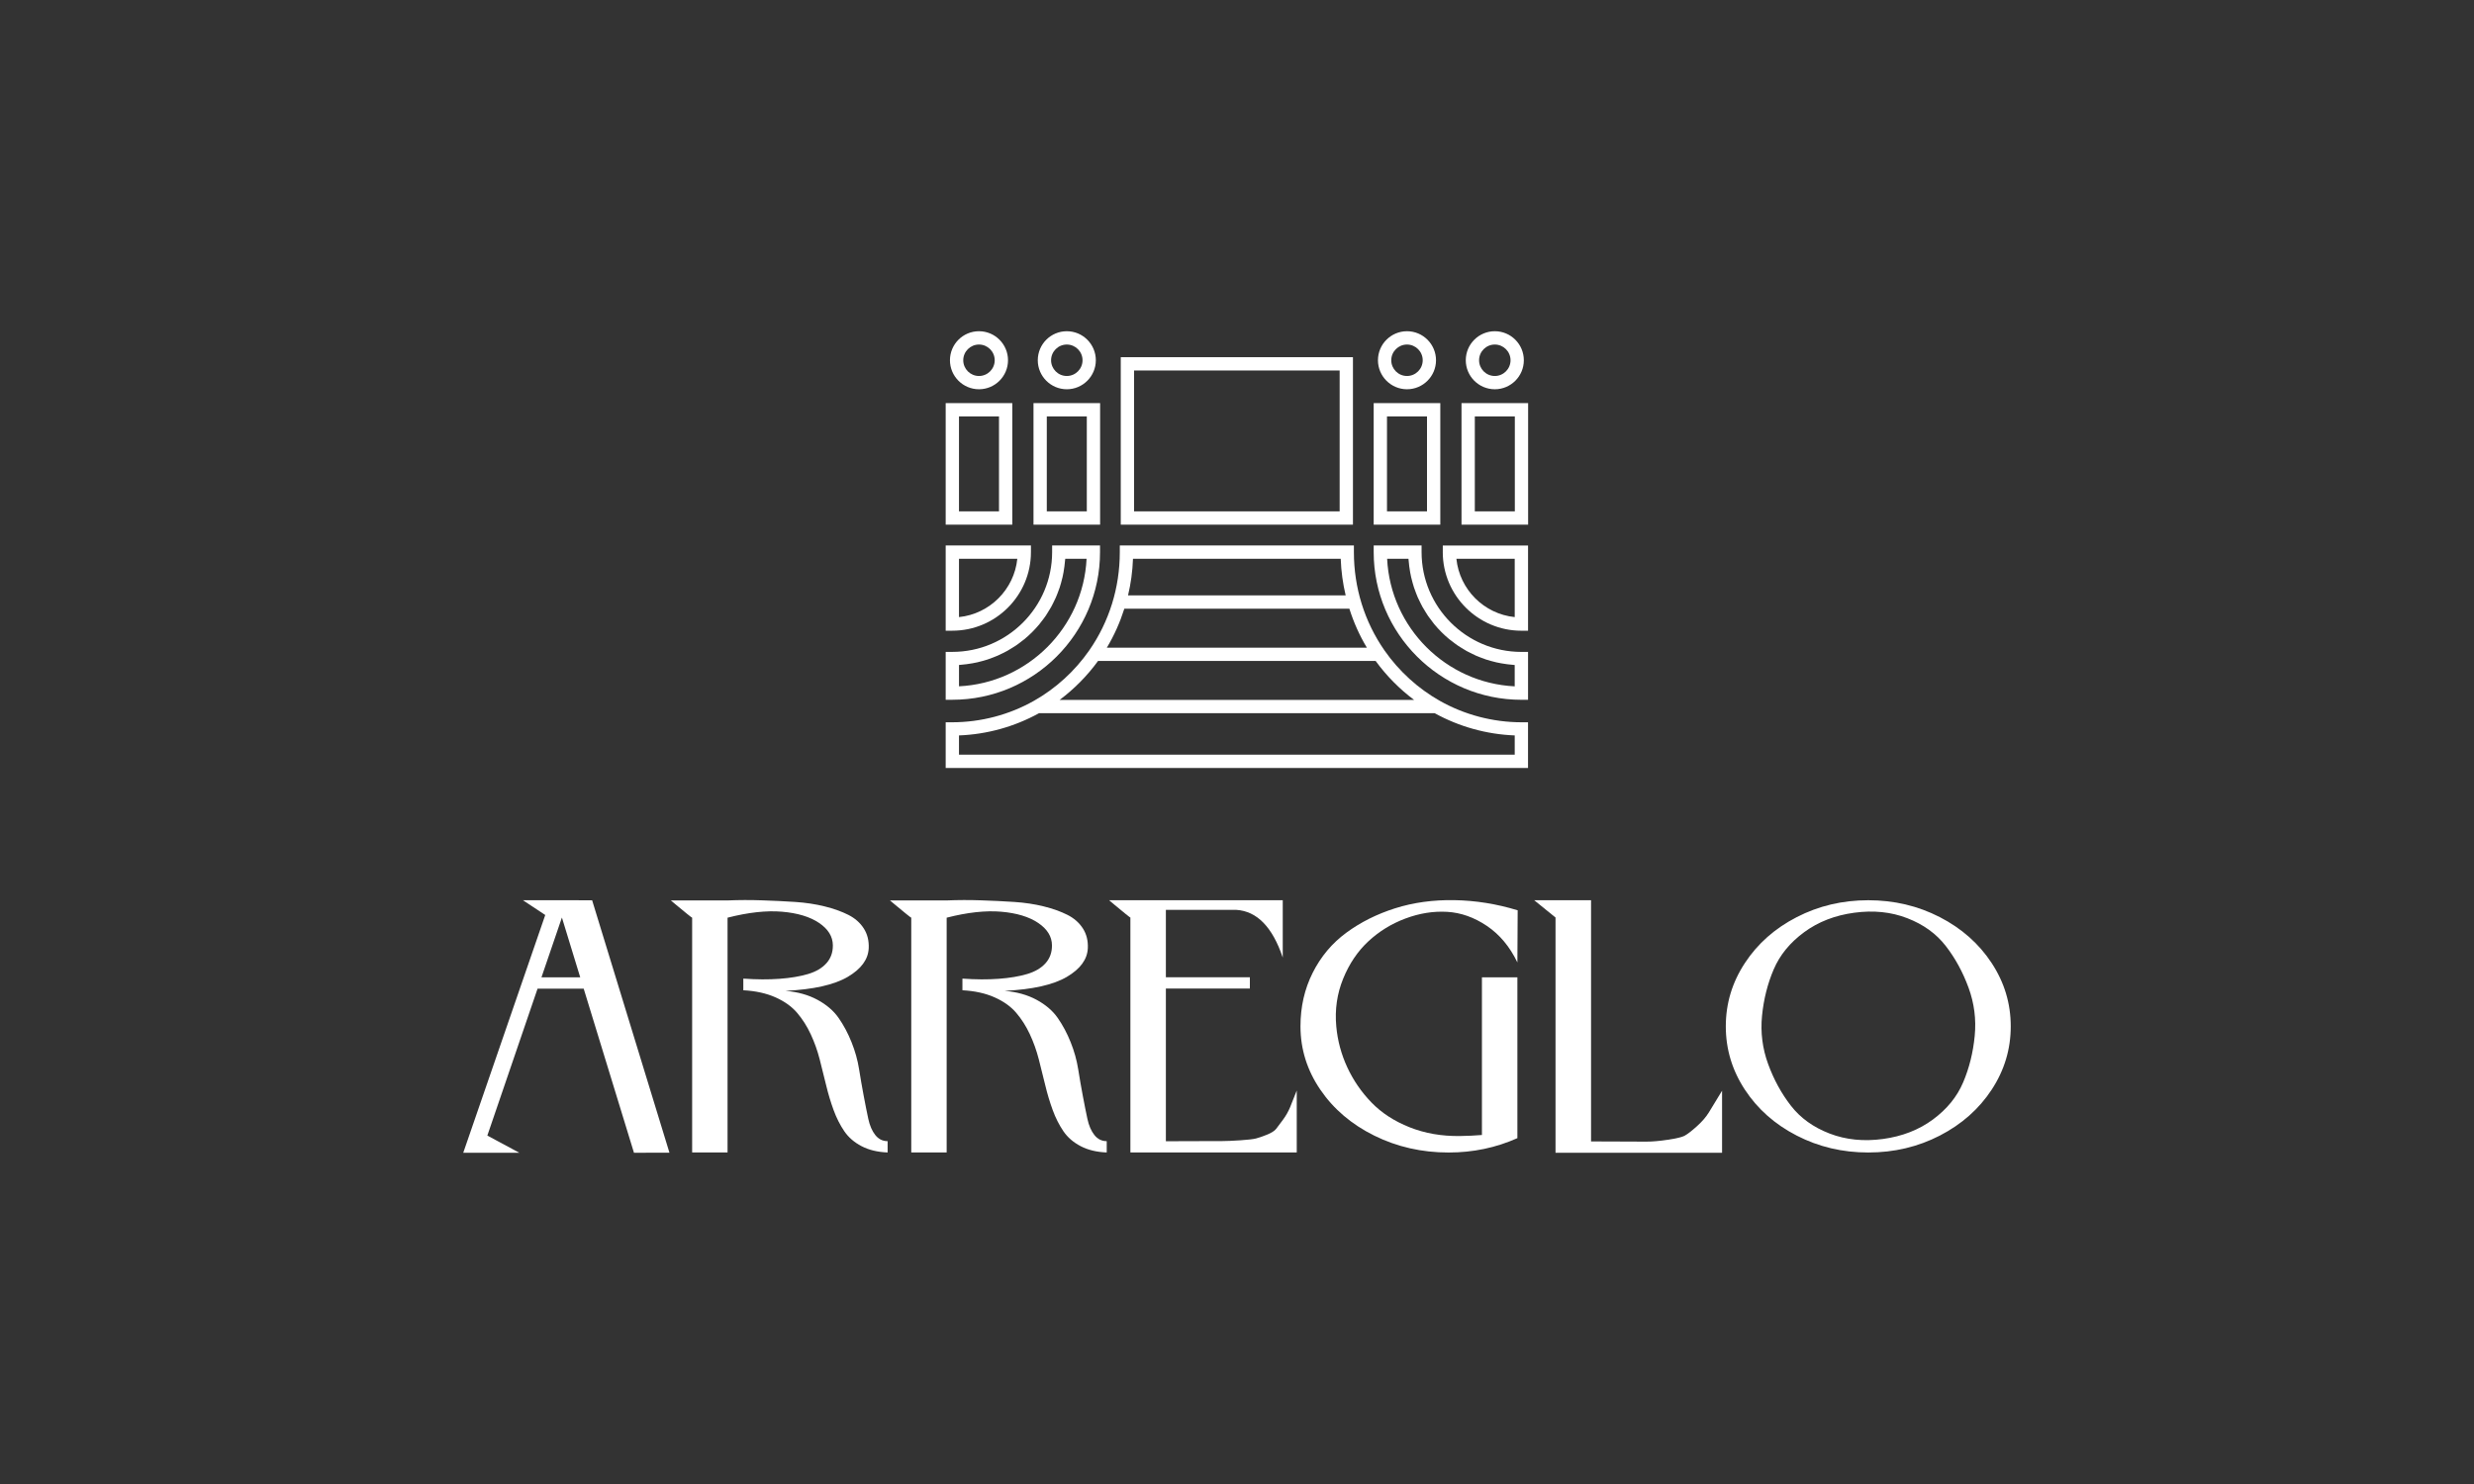 <?xml version="1.0" encoding="utf-8"?>
<!-- Generator: Adobe Illustrator 24.0.2, SVG Export Plug-In . SVG Version: 6.00 Build 0)  -->
<svg version="1.1" id="Layer_1" xmlns="http://www.w3.org/2000/svg" xmlns:xlink="http://www.w3.org/1999/xlink" x="0px" y="0px"
	 viewBox="0 0 1200 720" style="enable-background:new 0 0 1200 720;" xml:space="preserve">
<rect x="0" y="0" width="1200" height="720" fill="#333333" stroke="none"/>
<style type="text/css">
	.st0{fill:#221F1F;}
	.st1{fill:#211E1F;}
	.st2{fill:#FFFFFF;}
</style>
<g>
	<g>
		<path class="st2" d="M264.47,443.94l-10.82-7.17c8.39,0,15.34,0,20.83,0.01c5.49,0.01,9.73,0.01,12.73,0.01l37.51,122.49H307.5
			l-24.38-79.6h-22.38l-24.36,71.27l15.51,8.33H224.7L264.47,443.94z M272.55,445.16l-9.92,29.03h18.81L272.55,445.16z"/>
		<path class="st2" d="M352.16,559.15h-16.44V445.24c0,0.09-0.86-0.56-2.58-1.95c-1.72-1.4-3.44-2.81-5.17-4.26
			c-1.73-1.44-2.59-2.16-2.58-2.16h27.51c5.54-0.23,11.09-0.25,16.67-0.05c5.58,0.18,10.93,0.44,16.07,0.78
			c5.14,0.34,9.91,1.06,14.34,2.16c4.42,1.1,8.25,2.47,11.48,4.1c3.23,1.63,5.73,3.83,7.5,6.59c1.77,2.76,2.57,5.97,2.4,9.63
			c-0.26,5.42-3.66,10.05-10.2,13.89c-6.55,3.84-16.6,6.1-30.17,6.77c5.92,0.5,11.08,1.94,15.5,4.33c4.42,2.39,7.85,5.33,10.28,8.83
			c2.44,3.5,4.53,7.41,6.26,11.75c1.74,4.33,2.96,8.71,3.66,13.12s1.45,8.72,2.24,12.92c0.79,4.2,1.53,7.92,2.23,11.17
			c0.7,3.25,1.83,5.86,3.4,7.84c1.57,1.98,3.56,2.96,5.97,2.96v5.49c-4.91-0.19-9.13-1.22-12.67-3.07
			c-3.54-1.85-6.33-4.27-8.36-7.26s-3.76-6.39-5.16-10.21c-1.4-3.82-2.61-7.84-3.62-12.05c-1.01-4.21-2.06-8.43-3.15-12.65
			c-1.09-4.22-2.54-8.27-4.34-12.14c-1.8-3.87-4-7.33-6.6-10.38c-2.6-3.05-6.11-5.56-10.53-7.52c-4.42-1.96-9.61-3.1-15.56-3.42
			v-0.75v-4.9c6.41,0.46,12.28,0.49,17.62,0.09s9.93-1.17,13.76-2.31c3.84-1.14,6.82-2.89,8.93-5.25c2.12-2.36,3.16-5.27,3.12-8.72
			c-0.04-4.24-2.27-7.85-6.69-10.83s-10.4-4.79-17.95-5.44c-7.55-0.65-16.37,0.32-26.44,2.9l0,113.91L352.16,559.15z"/>
		<path class="st2" d="M458.44,559.15H442V445.24c0,0.09-0.86-0.56-2.58-1.95c-1.72-1.4-3.44-2.81-5.17-4.26
			c-1.73-1.44-2.59-2.16-2.58-2.16h27.51c5.54-0.23,11.09-0.25,16.67-0.05c5.58,0.18,10.93,0.44,16.07,0.78
			c5.14,0.34,9.91,1.06,14.34,2.16c4.42,1.1,8.25,2.47,11.48,4.1c3.23,1.63,5.73,3.83,7.5,6.59c1.77,2.76,2.57,5.97,2.4,9.63
			c-0.26,5.42-3.66,10.05-10.2,13.89c-6.55,3.84-16.6,6.1-30.17,6.77c5.92,0.5,11.08,1.94,15.5,4.33c4.42,2.39,7.85,5.33,10.28,8.83
			c2.44,3.5,4.53,7.41,6.26,11.75c1.74,4.33,2.96,8.71,3.66,13.12c0.7,4.42,1.45,8.72,2.24,12.92c0.79,4.2,1.53,7.92,2.23,11.17
			c0.7,3.25,1.83,5.86,3.4,7.84c1.57,1.98,3.56,2.96,5.97,2.96v5.49c-4.91-0.19-9.13-1.22-12.67-3.07
			c-3.54-1.85-6.33-4.27-8.36-7.26s-3.76-6.39-5.16-10.21c-1.4-3.82-2.61-7.84-3.62-12.05c-1.01-4.21-2.06-8.43-3.15-12.65
			c-1.09-4.22-2.54-8.27-4.34-12.14c-1.8-3.87-4-7.33-6.6-10.38c-2.6-3.05-6.11-5.56-10.53-7.52c-4.42-1.96-9.61-3.1-15.56-3.42
			v-0.75v-4.9c6.41,0.46,12.28,0.49,17.62,0.09s9.93-1.17,13.76-2.31c3.84-1.14,6.82-2.89,8.93-5.25c2.12-2.36,3.16-5.27,3.12-8.72
			c-0.04-4.24-2.27-7.85-6.69-10.83s-10.4-4.79-17.95-5.44c-7.55-0.65-16.37,0.32-26.44,2.9l0,113.91L458.44,559.15z"/>
		<path class="st2" d="M545.71,443.2c-1.72-1.4-3.44-2.82-5.17-4.26c-1.73-1.44-2.59-2.17-2.58-2.17h84.23v27.81
			c-4.97-14.79-12.48-22.5-22.53-23.14H565.5v32.7h40.74v5.49H565.5v74.07c3.7-0.03,8.7-0.05,14.99-0.05
			c5.62,0,9.64-0.01,12.06-0.02c2.43-0.01,5.47-0.14,9.14-0.39c3.66-0.25,6.15-0.54,7.45-0.86c1.3-0.32,3.07-0.93,5.32-1.83
			c2.24-0.9,3.76-1.86,4.54-2.87c0.78-1.02,1.89-2.49,3.31-4.42c1.43-1.93,2.57-3.95,3.44-6.04c0.87-2.09,1.94-4.8,3.23-8.14v30.07
			h-80.69v-114C548.29,445.25,547.43,444.59,545.71,443.2z"/>
		<path class="st2" d="M736,466.94c-3.68-7.65-8.61-13.55-14.79-17.71c-6.18-4.16-12.6-6.44-19.26-6.83
			c-6.67-0.39-13.4,0.68-20.2,3.22c-6.8,2.54-12.81,6.23-18.01,11.06s-9.29,10.88-12.25,18.16c-2.97,7.28-4.08,14.99-3.34,23.13
			c0.63,6.91,2.41,13.53,5.33,19.85c2.93,6.32,6.84,12.01,11.73,17.07c4.89,5.06,11.06,9.07,18.5,12.03
			c7.44,2.96,15.59,4.37,24.45,4.25c3.68-0.05,7.23-0.22,10.64-0.5l0-76.5H736v77.55v0.48c-10.41,4.65-21.52,6.97-33.34,6.97
			c-13.01,0-25.04-2.73-36.07-8.19c-11.04-5.46-19.76-12.89-26.17-22.29c-6.41-9.4-9.62-19.63-9.63-30.71
			c-0.01-9.49,1.97-18.16,5.93-26.03c3.96-7.87,9.4-14.35,16.32-19.43c6.92-5.09,14.8-9.03,23.65-11.84
			c8.85-2.8,18.42-4.12,28.72-3.95c10.3,0.17,20.54,1.82,30.73,4.93L736,466.94z"/>
		<path class="st2" d="M744.16,436.77h27.57v117.02c2.78,0,6.61,0.01,11.48,0.04c7.3,0.04,12.42,0.06,15.36,0.06
			c2.94,0,6.45-0.31,10.53-0.93c4.08-0.62,6.77-1.27,8.07-1.97c1.31-0.7,3.22-2.17,5.75-4.42c2.53-2.25,4.51-4.52,5.94-6.83
			s3.57-5.83,6.42-10.55v25.17v4.93h-80.78V445.16L744.16,436.77z"/>
		<path class="st2" d="M940.88,444.96c10.61,5.46,19,12.89,25.17,22.29s9.25,19.63,9.25,30.71c0,11.08-3.08,21.32-9.25,30.72
			c-6.17,9.4-14.56,16.82-25.17,22.29c-10.61,5.46-22.17,8.19-34.69,8.19c-12.51,0-24.07-2.73-34.68-8.19
			c-10.62-5.46-19-12.89-25.17-22.29c-6.17-9.4-9.25-19.64-9.25-30.72c0-11.08,3.08-21.32,9.25-30.71
			c6.16-9.4,14.55-16.83,25.17-22.29c10.61-5.46,22.17-8.19,34.68-8.19C918.71,436.77,930.27,439.5,940.88,444.96z M875.06,452.3
			c-6.85,5.04-11.76,11.05-14.74,18.02c-2.98,6.97-4.86,14.48-5.66,22.53c-0.79,8.05,0.2,15.85,2.97,23.42
			c2.77,7.56,6.46,14.31,11.08,20.25c4.62,5.94,10.86,10.42,18.74,13.45c7.88,3.03,16.51,3.91,25.9,2.63
			c9.33-1.27,17.41-4.43,24.22-9.46c6.81-5.04,11.7-11.04,14.65-18.01c2.96-6.97,4.82-14.48,5.6-22.53
			c0.78-8.05-0.22-15.85-2.99-23.41c-2.77-7.56-6.45-14.31-11.06-20.25c-4.6-5.94-10.81-10.43-18.65-13.46
			c-7.83-3.04-16.41-3.92-25.73-2.65C890.02,444.1,881.91,447.25,875.06,452.3z"/>
	</g>
	<g>
		<path class="st2" d="M656.24,173.3H543.62v81.25h112.62V173.3z M550.07,248.1v-68.35h99.72v68.35H550.07z"/>
		<path class="st2" d="M698.61,195.58H666.3v58.97h32.31V195.58z M672.75,248.1v-46.07h19.41v46.07H672.75z"/>
		<path class="st2" d="M682.45,188.86c7.76,0,14.08-6.31,14.08-14.08c0-7.76-6.31-14.08-14.08-14.08c-7.76,0-14.08,6.31-14.08,14.08
			C668.38,182.55,674.69,188.86,682.45,188.86z M682.45,167.16c4.2,0,7.63,3.42,7.63,7.63c0,4.2-3.42,7.63-7.63,7.63
			s-7.63-3.42-7.63-7.63C674.83,170.58,678.25,167.16,682.45,167.16z"/>
		<path class="st2" d="M708.9,195.58v58.97h32.31v-58.97H708.9z M715.35,248.1v-46.07h19.41v46.07H715.35z"/>
		<path class="st2" d="M725.05,188.86c7.76,0,14.08-6.31,14.08-14.08c0-7.76-6.31-14.08-14.08-14.08c-7.76,0-14.08,6.31-14.08,14.08
			C710.97,182.55,717.29,188.86,725.05,188.86z M725.05,167.16c4.2,0,7.63,3.42,7.63,7.63c0,4.2-3.42,7.63-7.63,7.63
			s-7.63-3.42-7.63-7.63C717.42,170.58,720.84,167.16,725.05,167.16z"/>
		<path class="st2" d="M533.56,267.88v-3.23h-23.23v3.23c0,26.69-21.71,48.4-48.4,48.4h-3.23v23.23h3.23
			C501.42,339.52,533.56,307.38,533.56,267.88z M468.81,322.25c0.98-0.12,1.95-0.27,2.91-0.45c0.78-0.14,1.55-0.29,2.31-0.46
			c0.96-0.22,1.9-0.47,2.84-0.73c0.74-0.21,1.47-0.42,2.2-0.66c0.94-0.31,1.86-0.66,2.77-1.02c0.69-0.27,1.38-0.53,2.06-0.83
			c0.93-0.41,1.82-0.86,2.72-1.31c0.63-0.32,1.26-0.62,1.88-0.96c0.93-0.52,1.82-1.08,2.71-1.65c0.54-0.35,1.1-0.67,1.63-1.03
			c0.98-0.67,1.92-1.4,2.85-2.13c0.4-0.32,0.82-0.6,1.22-0.93c2.62-2.18,5.03-4.59,7.21-7.21c0.32-0.39,0.6-0.8,0.92-1.2
			c0.74-0.94,1.47-1.88,2.15-2.87c0.36-0.53,0.68-1.08,1.02-1.62c0.57-0.9,1.14-1.8,1.66-2.73c0.34-0.6,0.63-1.23,0.95-1.85
			c0.46-0.91,0.92-1.82,1.33-2.76c0.29-0.67,0.55-1.35,0.82-2.03c0.36-0.93,0.72-1.85,1.03-2.8c0.24-0.71,0.44-1.44,0.65-2.17
			c0.27-0.95,0.52-1.91,0.74-2.88c0.17-0.75,0.32-1.51,0.46-2.27c0.18-0.98,0.33-1.97,0.45-2.96c0.1-0.78,0.18-1.56,0.25-2.35
			c0.04-0.43,0.11-0.85,0.14-1.29h10.35c-1.63,33.38-28.5,60.25-61.88,61.88v-10.35c0.42-0.02,0.84-0.1,1.26-0.13
			C467.21,322.44,468.01,322.35,468.81,322.25z"/>
		<path class="st2" d="M500.05,267.88v-3.23H458.7v41.35h3.23C482.94,306.01,500.05,288.9,500.05,267.88z M465.15,299.4v-28.29
			h28.29C491.92,286,480.04,297.88,465.15,299.4z"/>
		<path class="st2" d="M698.31,339.99c-10.53-5.95-19.78-14.39-26.75-24.38c-9.72-13.96-14.86-30.46-14.86-47.73v-3.23H543.15v3.23
			c0,17.25-5.13,33.75-14.84,47.7l-0.02,0.03c-6.96,10-16.21,18.43-26.74,24.38c-12.04,6.81-25.74,10.42-39.63,10.44l-3.22,0v22.16
			h282.46v-22.16l-3.22,0C724.05,350.41,710.35,346.8,698.31,339.99z M545.35,295.33H654.5c2.09,6.59,4.9,12.94,8.49,18.9h-62.78
			h-10.96h-52.38C540.45,308.26,543.26,301.92,545.35,295.33z M650.31,271.11c0.21,6.05,1.03,11.99,2.4,17.77H547.15
			c1.37-5.78,2.19-11.72,2.4-17.77H650.31z M532.6,320.68h56.65h10.96h67.04c5.22,7.19,11.55,13.59,18.65,18.9h-85.69h-10.96h-75.29
			C521.06,334.27,527.38,327.87,532.6,320.68z M589.25,346.02h10.96h95.67c11.89,6.56,25.23,10.27,38.83,10.79v9.33H465.15v-9.33
			c13.6-0.52,26.94-4.23,38.83-10.79H589.25z"/>
		<path class="st2" d="M689.53,267.88v-3.23H666.3v3.23c0,39.5,32.14,71.64,71.64,71.64h3.23v-23.23h-3.23
			C711.24,316.28,689.53,294.57,689.53,267.88z M704.14,311c0.94,0.74,1.88,1.47,2.87,2.15c0.53,0.36,1.08,0.68,1.62,1.03
			c0.9,0.57,1.79,1.14,2.72,1.66c0.61,0.34,1.25,0.64,1.87,0.96c0.9,0.46,1.8,0.91,2.73,1.32c0.68,0.3,1.37,0.56,2.06,0.83
			c0.92,0.36,1.83,0.71,2.77,1.02c0.73,0.24,1.46,0.45,2.2,0.66c0.94,0.27,1.88,0.52,2.84,0.73c0.76,0.17,1.53,0.32,2.31,0.46
			c0.96,0.17,1.93,0.32,2.91,0.45c0.8,0.1,1.6,0.19,2.4,0.25c0.42,0.03,0.83,0.11,1.26,0.13v10.35
			c-33.38-1.63-60.25-28.5-61.88-61.88h10.35c0.02,0.43,0.1,0.84,0.13,1.26c0.07,0.8,0.15,1.6,0.25,2.4
			c0.12,0.98,0.27,1.96,0.45,2.92c0.14,0.77,0.29,1.54,0.46,2.29c0.22,0.96,0.47,1.91,0.74,2.86c0.21,0.73,0.42,1.46,0.65,2.18
			c0.31,0.95,0.66,1.87,1.02,2.79c0.27,0.68,0.53,1.37,0.82,2.04c0.41,0.94,0.87,1.85,1.33,2.75c0.31,0.62,0.61,1.24,0.95,1.85
			c0.52,0.94,1.1,1.84,1.67,2.75c0.34,0.53,0.66,1.08,1.01,1.6c0.68,0.99,1.42,1.94,2.16,2.89c0.31,0.39,0.59,0.8,0.9,1.18
			c2.18,2.62,4.59,5.04,7.21,7.21C703.33,310.4,703.74,310.69,704.14,311z"/>
		<path class="st2" d="M699.81,267.88c0,21.02,17.1,38.13,38.13,38.13h3.23v-41.35h-41.35V267.88z M734.71,271.11v28.29
			c-14.9-1.51-26.77-13.39-28.29-28.29H734.71z"/>
		<path class="st2" d="M533.6,195.58h-32.31v58.97h32.31V195.58z M507.74,248.1v-46.07h19.41v46.07H507.74z"/>
		<path class="st2" d="M517.45,188.86c7.76,0,14.08-6.31,14.08-14.08c0-7.76-6.31-14.08-14.08-14.08s-14.08,6.31-14.08,14.08
			C503.37,182.55,509.69,188.86,517.45,188.86z M517.45,167.16c4.2,0,7.63,3.42,7.63,7.63c0,4.2-3.42,7.63-7.63,7.63
			s-7.63-3.42-7.63-7.63C509.82,170.58,513.24,167.16,517.45,167.16z"/>
		<path class="st2" d="M491.01,195.58H458.7v58.97h32.31V195.58z M465.15,248.1v-46.07h19.41v46.07H465.15z"/>
		<path class="st2" d="M474.85,188.86c7.76,0,14.08-6.31,14.08-14.08c0-7.76-6.31-14.08-14.08-14.08s-14.08,6.31-14.08,14.08
			C460.77,182.55,467.09,188.86,474.85,188.86z M474.85,167.16c4.2,0,7.63,3.42,7.63,7.63c0,4.2-3.42,7.63-7.63,7.63
			c-4.2,0-7.63-3.42-7.63-7.63C467.22,170.58,470.65,167.16,474.85,167.16z"/>
	</g>
</g>
</svg>
